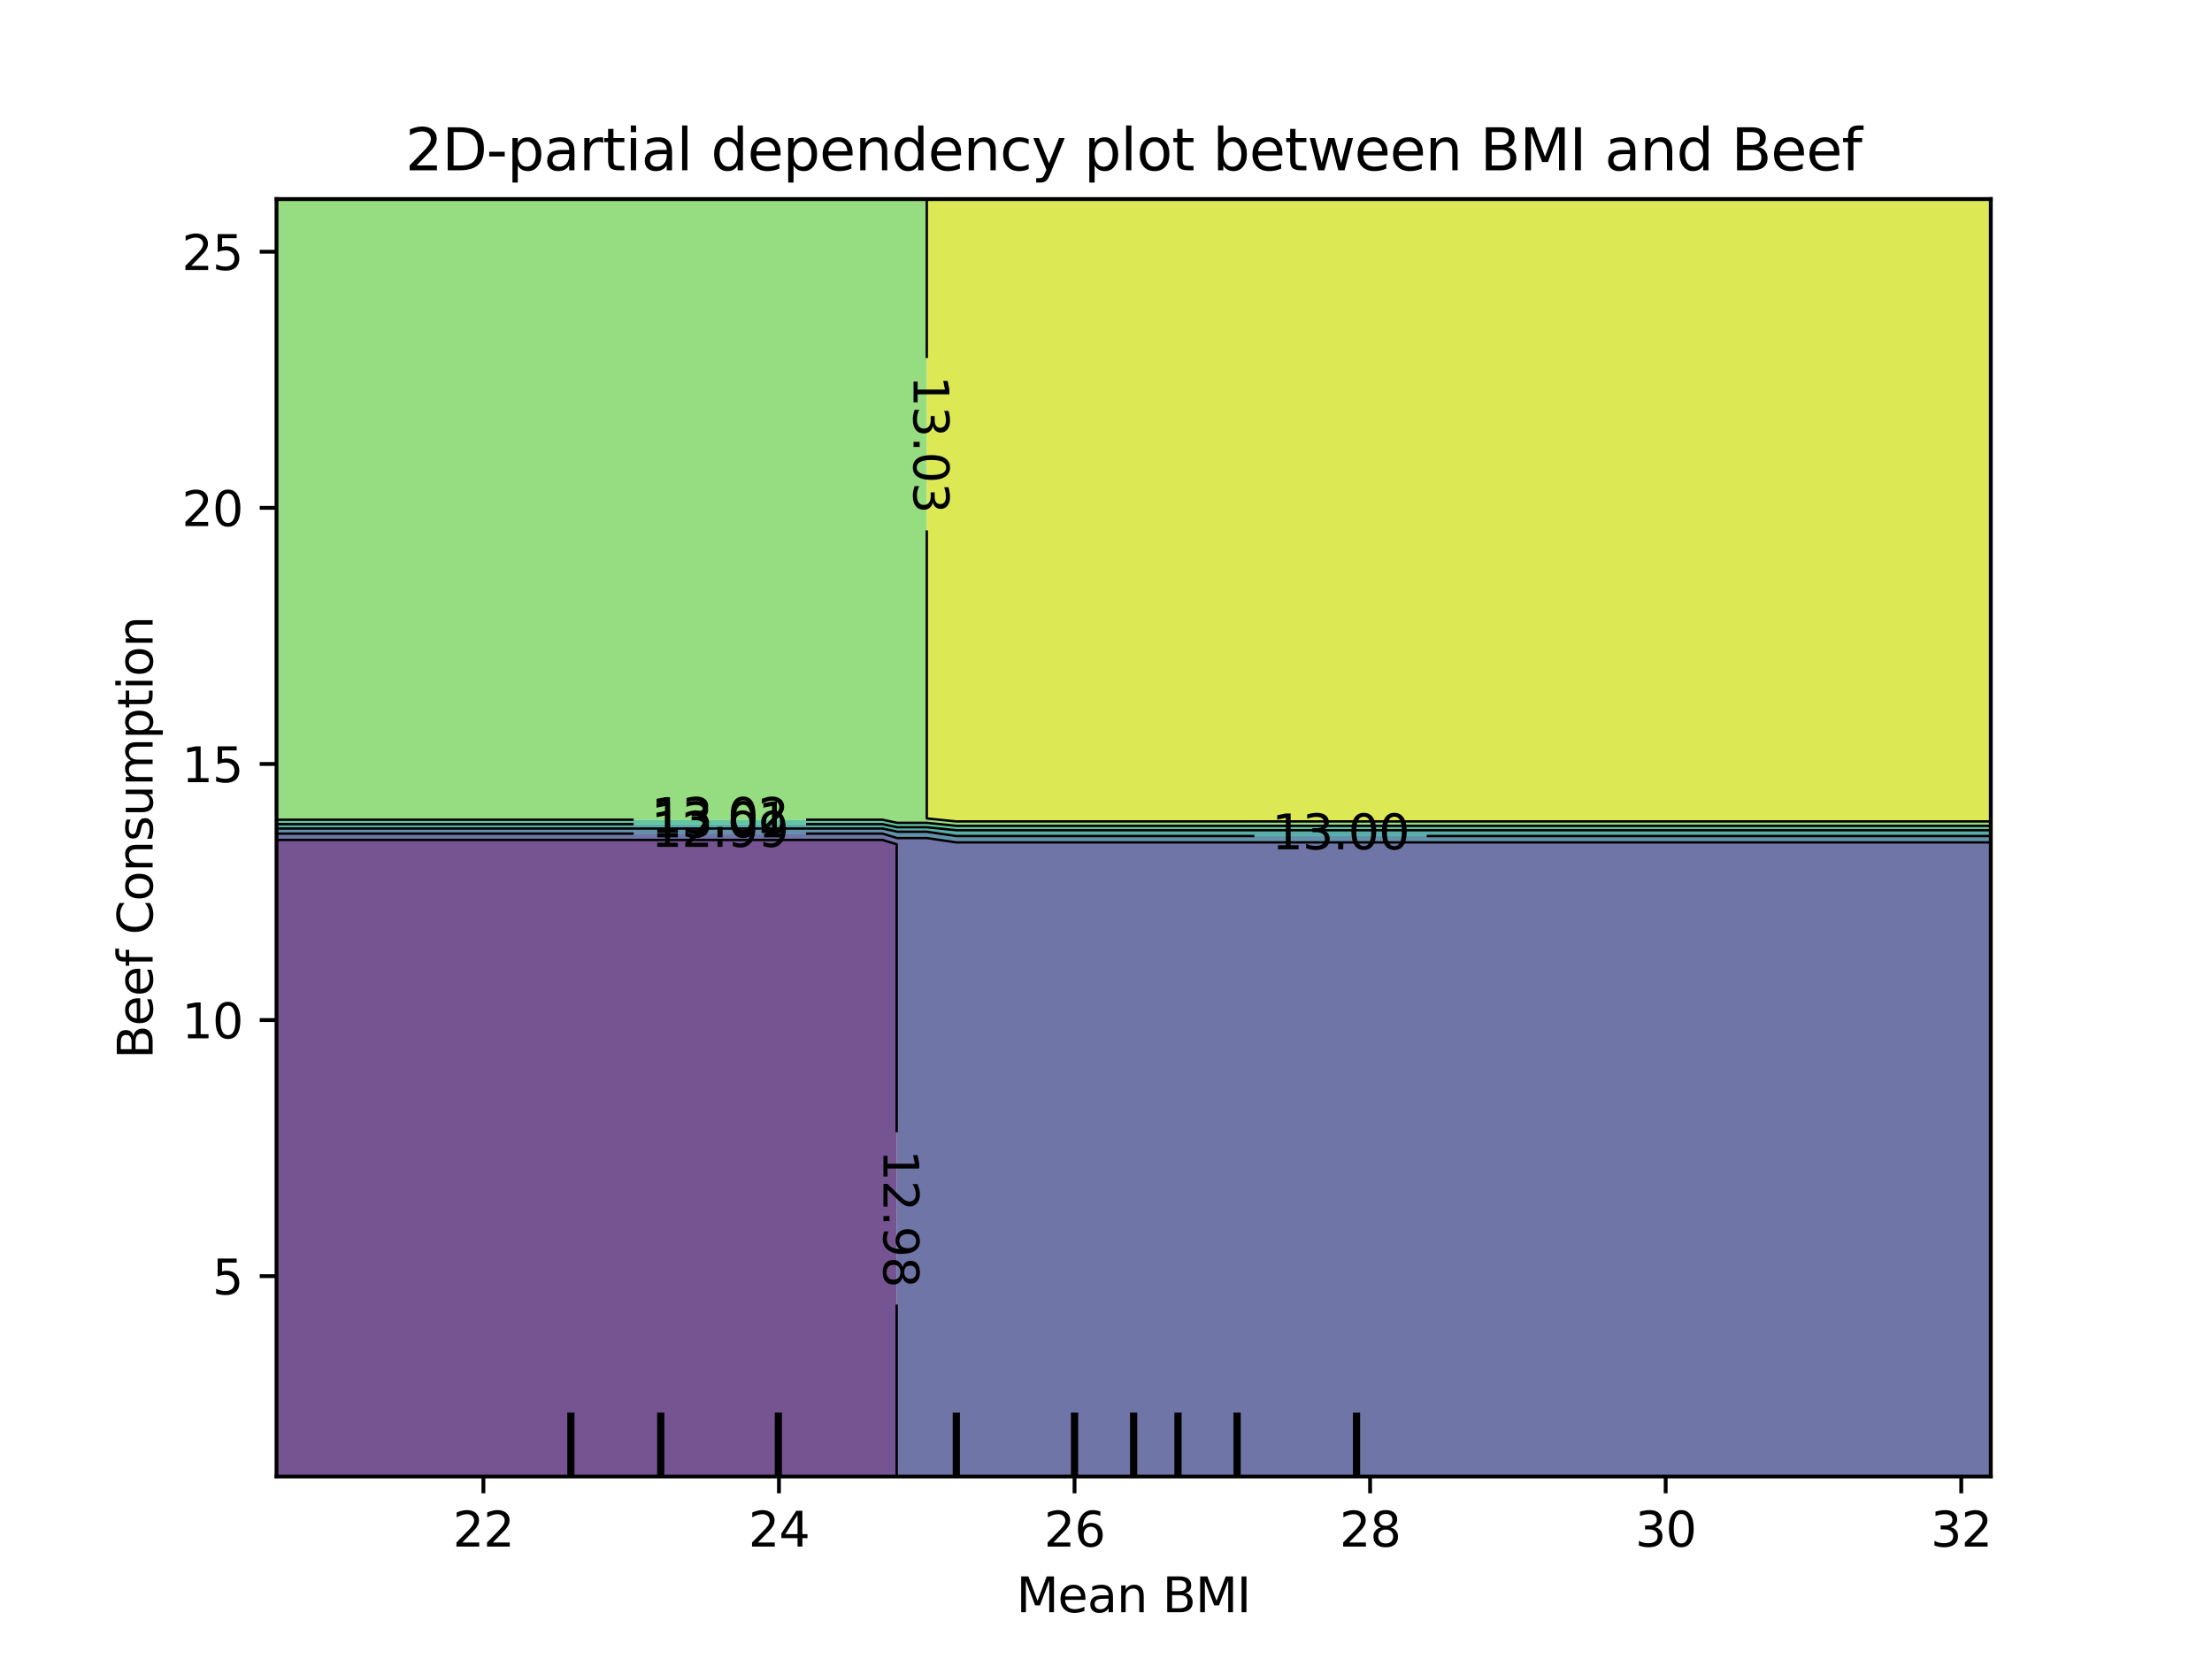 <?xml version="1.0" encoding="utf-8" standalone="no"?>
<!DOCTYPE svg PUBLIC "-//W3C//DTD SVG 1.1//EN"
  "http://www.w3.org/Graphics/SVG/1.1/DTD/svg11.dtd">
<svg xmlns:xlink="http://www.w3.org/1999/xlink" width="460.8pt" height="345.6pt" viewBox="0 0 460.8 345.6" xmlns="http://www.w3.org/2000/svg" version="1.1">
 <defs>
  <style type="text/css">*{stroke-linejoin: round; stroke-linecap: butt}</style>
 </defs>
 <g id="figure_1">
  <g id="patch_1">
   <path d="M 0 345.6 
L 460.8 345.6 
L 460.8 0 
L 0 0 
L 0 345.6 
z
" style="fill: none"/>
  </g>
  <g id="axes_1"/>
  <g id="axes_2">
   <g id="patch_2">
    <path d="M 57.6 307.584 
L 414.72 307.584 
L 414.72 41.472 
L 57.6 41.472 
L 57.6 307.584 
z
" style="fill: none"/>
   </g>
   <g id="PathCollection_1">
    <path d="M 79.15 307.584 
L 91.465 307.584 
L 94.543 307.584 
L 97.622 307.584 
L 100.701 307.584 
L 103.779 307.584 
L 106.858 307.584 
L 116.094 307.584 
L 119.172 307.584 
L 122.251 307.584 
L 125.33 307.584 
L 128.408 307.584 
L 131.487 307.584 
L 134.566 307.584 
L 137.644 307.584 
L 140.723 307.584 
L 143.801 307.584 
L 146.88 307.584 
L 149.959 307.584 
L 156.116 307.584 
L 159.194 307.584 
L 162.273 307.584 
L 165.352 307.584 
L 168.43 307.584 
L 171.509 307.584 
L 174.588 307.584 
L 177.666 307.584 
L 183.823 307.584 
L 186.795 307.584 
L 186.795 304.896 
L 186.795 302.208 
L 186.795 299.52 
L 186.795 296.832 
L 186.795 294.144 
L 186.795 291.456 
L 186.795 288.768 
L 186.795 286.08 
L 186.795 283.392 
L 186.795 280.704 
L 186.795 278.016 
L 186.795 275.328 
L 186.795 272.64 
L 186.795 269.952 
L 186.795 267.264 
L 186.795 264.576 
L 186.795 261.888 
L 186.795 259.2 
L 186.795 256.512 
L 186.795 253.824 
L 186.795 251.136 
L 186.795 248.448 
L 186.795 245.76 
L 186.795 243.072 
L 186.795 240.384 
L 186.795 237.696 
L 186.795 235.008 
L 186.795 232.32 
L 186.795 229.632 
L 186.795 226.944 
L 186.795 224.256 
L 186.795 221.568 
L 186.795 218.88 
L 186.795 216.192 
L 186.795 213.504 
L 186.795 210.816 
L 186.795 208.128 
L 186.795 205.44 
L 186.795 202.752 
L 186.795 200.064 
L 186.795 197.376 
L 186.795 194.688 
L 186.795 192 
L 186.795 189.312 
L 186.795 186.624 
L 186.795 183.936 
L 186.795 181.248 
L 186.795 178.56 
L 186.795 175.872 
L 183.823 174.973 
L 177.666 174.973 
L 174.588 174.973 
L 171.509 174.973 
L 168.43 174.973 
L 165.352 174.973 
L 162.273 174.973 
L 159.194 174.973 
L 156.116 174.973 
L 149.959 174.973 
L 146.88 174.973 
L 143.801 174.973 
L 140.723 174.973 
L 137.644 174.973 
L 134.566 174.973 
L 131.487 174.973 
L 128.408 174.973 
L 125.33 174.973 
L 122.251 174.973 
L 119.172 174.973 
L 116.094 174.973 
L 106.858 174.973 
L 103.779 174.973 
L 100.701 174.973 
L 97.622 174.973 
L 94.543 174.973 
L 91.465 174.973 
L 79.15 174.973 
L 57.6 174.973 
L 57.6 175.872 
L 57.6 178.56 
L 57.6 181.248 
L 57.6 183.936 
L 57.6 186.624 
L 57.6 189.312 
L 57.6 192 
L 57.6 194.688 
L 57.6 197.376 
L 57.6 200.064 
L 57.6 202.752 
L 57.6 205.44 
L 57.6 208.128 
L 57.6 210.816 
L 57.6 213.504 
L 57.6 216.192 
L 57.6 218.88 
L 57.6 221.568 
L 57.6 224.256 
L 57.6 226.944 
L 57.6 229.632 
L 57.6 232.32 
L 57.6 235.008 
L 57.6 237.696 
L 57.6 240.384 
L 57.6 243.072 
L 57.6 245.76 
L 57.6 248.448 
L 57.6 251.136 
L 57.6 253.824 
L 57.6 256.512 
L 57.6 259.2 
L 57.6 261.888 
L 57.6 264.576 
L 57.6 267.264 
L 57.6 269.952 
L 57.6 272.64 
L 57.6 275.328 
L 57.6 278.016 
L 57.6 280.704 
L 57.6 283.392 
L 57.6 286.08 
L 57.6 288.768 
L 57.6 291.456 
L 57.6 294.144 
L 57.6 296.832 
L 57.6 299.52 
L 57.6 302.208 
L 57.6 304.896 
L 57.6 307.584 
z
" clip-path="url(#p86e7e3e862)" style="fill: #481b6d; fill-opacity: 0.75"/>
   </g>
   <g id="PathCollection_2">
    <path d="M 186.902 307.584 
L 189.981 307.584 
L 193.059 307.584 
L 199.217 307.584 
L 202.295 307.584 
L 208.452 307.584 
L 211.531 307.584 
L 214.61 307.584 
L 217.688 307.584 
L 220.767 307.584 
L 223.846 307.584 
L 226.924 307.584 
L 230.003 307.584 
L 233.081 307.584 
L 236.16 307.584 
L 239.239 307.584 
L 242.317 307.584 
L 245.396 307.584 
L 248.474 307.584 
L 251.553 307.584 
L 254.632 307.584 
L 257.71 307.584 
L 260.789 307.584 
L 263.868 307.584 
L 266.946 307.584 
L 270.025 307.584 
L 273.103 307.584 
L 276.182 307.584 
L 279.261 307.584 
L 282.339 307.584 
L 285.418 307.584 
L 288.497 307.584 
L 294.654 307.584 
L 297.732 307.584 
L 310.047 307.584 
L 313.126 307.584 
L 316.204 307.584 
L 319.283 307.584 
L 322.361 307.584 
L 334.676 307.584 
L 346.99 307.584 
L 414.72 307.584 
L 414.72 304.896 
L 414.72 302.208 
L 414.72 299.52 
L 414.72 296.832 
L 414.72 294.144 
L 414.72 291.456 
L 414.72 288.768 
L 414.72 286.08 
L 414.72 283.392 
L 414.72 280.704 
L 414.72 278.016 
L 414.72 275.328 
L 414.72 272.64 
L 414.72 269.952 
L 414.72 267.264 
L 414.72 264.576 
L 414.72 261.888 
L 414.72 259.2 
L 414.72 256.512 
L 414.72 253.824 
L 414.72 251.136 
L 414.72 248.448 
L 414.72 245.76 
L 414.72 243.072 
L 414.72 240.384 
L 414.72 237.696 
L 414.72 235.008 
L 414.72 232.32 
L 414.72 229.632 
L 414.72 226.944 
L 414.72 224.256 
L 414.72 221.568 
L 414.72 218.88 
L 414.72 216.192 
L 414.72 213.504 
L 414.72 210.816 
L 414.72 208.128 
L 414.72 205.44 
L 414.72 202.752 
L 414.72 200.064 
L 414.72 197.376 
L 414.72 194.688 
L 414.72 192 
L 414.72 189.312 
L 414.72 186.624 
L 414.72 183.936 
L 414.72 181.248 
L 414.72 178.56 
L 414.72 175.872 
L 414.72 175.486 
L 346.99 175.486 
L 334.676 175.486 
L 322.361 175.486 
L 319.283 175.486 
L 316.204 175.486 
L 313.126 175.486 
L 310.047 175.486 
L 297.732 175.486 
L 294.654 175.486 
L 288.497 175.486 
L 285.418 175.486 
L 282.339 175.486 
L 279.261 175.486 
L 276.182 175.486 
L 273.103 175.486 
L 270.025 175.486 
L 266.946 175.486 
L 263.868 175.486 
L 260.789 175.486 
L 257.71 175.486 
L 254.632 175.486 
L 251.553 175.486 
L 248.474 175.486 
L 245.396 175.486 
L 242.317 175.486 
L 239.239 175.486 
L 236.16 175.486 
L 233.081 175.486 
L 230.003 175.486 
L 226.924 175.486 
L 223.846 175.486 
L 220.767 175.486 
L 217.688 175.486 
L 214.61 175.486 
L 211.531 175.486 
L 208.452 175.486 
L 202.295 175.486 
L 199.217 175.486 
L 193.059 174.586 
L 189.981 174.586 
L 186.902 174.586 
L 183.823 173.655 
L 177.666 173.655 
L 174.588 173.655 
L 171.509 173.655 
L 168.43 173.655 
L 165.352 173.655 
L 162.273 173.655 
L 159.194 173.655 
L 156.116 173.655 
L 149.959 173.655 
L 146.88 173.655 
L 143.801 173.655 
L 140.723 173.655 
L 137.644 173.655 
L 134.566 173.655 
L 131.487 173.655 
L 128.408 173.655 
L 125.33 173.655 
L 122.251 173.655 
L 119.172 173.655 
L 116.094 173.655 
L 106.858 173.655 
L 103.779 173.655 
L 100.701 173.655 
L 97.622 173.655 
L 94.543 173.655 
L 91.465 173.655 
L 79.15 173.655 
L 57.6 173.655 
L 57.6 174.973 
L 79.15 174.973 
L 91.465 174.973 
L 94.543 174.973 
L 97.622 174.973 
L 100.701 174.973 
L 103.779 174.973 
L 106.858 174.973 
L 116.094 174.973 
L 119.172 174.973 
L 122.251 174.973 
L 125.33 174.973 
L 128.408 174.973 
L 131.487 174.973 
L 134.566 174.973 
L 137.644 174.973 
L 140.723 174.973 
L 143.801 174.973 
L 146.88 174.973 
L 149.959 174.973 
L 156.116 174.973 
L 159.194 174.973 
L 162.273 174.973 
L 165.352 174.973 
L 168.43 174.973 
L 171.509 174.973 
L 174.588 174.973 
L 177.666 174.973 
L 183.823 174.973 
L 186.795 175.872 
L 186.795 178.56 
L 186.795 181.248 
L 186.795 183.936 
L 186.795 186.624 
L 186.795 189.312 
L 186.795 192 
L 186.795 194.688 
L 186.795 197.376 
L 186.795 200.064 
L 186.795 202.752 
L 186.795 205.44 
L 186.795 208.128 
L 186.795 210.816 
L 186.795 213.504 
L 186.795 216.192 
L 186.795 218.88 
L 186.795 221.568 
L 186.795 224.256 
L 186.795 226.944 
L 186.795 229.632 
L 186.795 232.32 
L 186.795 235.008 
L 186.795 237.696 
L 186.795 240.384 
L 186.795 243.072 
L 186.795 245.76 
L 186.795 248.448 
L 186.795 251.136 
L 186.795 253.824 
L 186.795 256.512 
L 186.795 259.2 
L 186.795 261.888 
L 186.795 264.576 
L 186.795 267.264 
L 186.795 269.952 
L 186.795 272.64 
L 186.795 275.328 
L 186.795 278.016 
L 186.795 280.704 
L 186.795 283.392 
L 186.795 286.08 
L 186.795 288.768 
L 186.795 291.456 
L 186.795 294.144 
L 186.795 296.832 
L 186.795 299.52 
L 186.795 302.208 
L 186.795 304.896 
L 186.795 307.584 
z
" clip-path="url(#p86e7e3e862)" style="fill: #3f4788; fill-opacity: 0.75"/>
   </g>
   <g id="PathCollection_3">
    <path d="M 79.15 173.655 
L 91.465 173.655 
L 94.543 173.655 
L 97.622 173.655 
L 100.701 173.655 
L 103.779 173.655 
L 106.858 173.655 
L 116.094 173.655 
L 119.172 173.655 
L 122.251 173.655 
L 125.33 173.655 
L 128.408 173.655 
L 131.487 173.655 
L 134.566 173.655 
L 137.644 173.655 
L 140.723 173.655 
L 143.801 173.655 
L 146.88 173.655 
L 149.959 173.655 
L 156.116 173.655 
L 159.194 173.655 
L 162.273 173.655 
L 165.352 173.655 
L 168.43 173.655 
L 171.509 173.655 
L 174.588 173.655 
L 177.666 173.655 
L 183.823 173.655 
L 186.902 174.586 
L 189.981 174.586 
L 193.059 174.586 
L 199.217 175.486 
L 202.295 175.486 
L 208.452 175.486 
L 211.531 175.486 
L 214.61 175.486 
L 217.688 175.486 
L 220.767 175.486 
L 223.846 175.486 
L 226.924 175.486 
L 230.003 175.486 
L 233.081 175.486 
L 236.16 175.486 
L 239.239 175.486 
L 242.317 175.486 
L 245.396 175.486 
L 248.474 175.486 
L 251.553 175.486 
L 254.632 175.486 
L 257.71 175.486 
L 260.789 175.486 
L 263.868 175.486 
L 266.946 175.486 
L 270.025 175.486 
L 273.103 175.486 
L 276.182 175.486 
L 279.261 175.486 
L 282.339 175.486 
L 285.418 175.486 
L 288.497 175.486 
L 294.654 175.486 
L 297.732 175.486 
L 310.047 175.486 
L 313.126 175.486 
L 316.204 175.486 
L 319.283 175.486 
L 322.361 175.486 
L 334.676 175.486 
L 346.99 175.486 
L 414.72 175.486 
L 414.72 174.168 
L 346.99 174.168 
L 334.676 174.168 
L 322.361 174.168 
L 319.283 174.168 
L 316.204 174.168 
L 313.126 174.168 
L 310.047 174.168 
L 297.732 174.168 
L 294.654 174.168 
L 288.497 174.168 
L 285.418 174.168 
L 282.339 174.168 
L 279.261 174.168 
L 276.182 174.168 
L 273.103 174.168 
L 270.025 174.168 
L 266.946 174.168 
L 263.868 174.168 
L 260.789 174.168 
L 257.71 174.168 
L 254.632 174.168 
L 251.553 174.168 
L 248.474 174.168 
L 245.396 174.168 
L 242.317 174.168 
L 239.239 174.168 
L 236.16 174.168 
L 233.081 174.168 
L 230.003 174.168 
L 226.924 174.168 
L 223.846 174.168 
L 220.767 174.168 
L 217.688 174.168 
L 214.61 174.168 
L 211.531 174.168 
L 208.452 174.168 
L 202.295 174.168 
L 199.217 174.168 
L 193.059 173.268 
L 189.981 173.268 
L 186.902 173.268 
L 186.625 173.184 
L 183.823 172.596 
L 177.666 172.596 
L 174.588 172.596 
L 171.509 172.596 
L 168.43 172.596 
L 165.352 172.596 
L 162.273 172.596 
L 159.194 172.596 
L 156.116 172.596 
L 149.959 172.596 
L 146.88 172.596 
L 143.801 172.596 
L 140.723 172.596 
L 137.644 172.596 
L 134.566 172.596 
L 131.487 172.596 
L 128.408 172.596 
L 125.33 172.596 
L 122.251 172.596 
L 119.172 172.596 
L 116.094 172.596 
L 106.858 172.596 
L 103.779 172.596 
L 100.701 172.596 
L 97.622 172.596 
L 94.543 172.596 
L 91.465 172.596 
L 79.15 172.596 
L 57.6 172.596 
L 57.6 173.184 
L 57.6 173.655 
z
" clip-path="url(#p86e7e3e862)" style="fill: #2e6e8e; fill-opacity: 0.75"/>
   </g>
   <g id="PathCollection_4">
    <path d="M 186.902 173.268 
L 189.981 173.268 
L 193.059 173.268 
L 199.217 174.168 
L 202.295 174.168 
L 208.452 174.168 
L 211.531 174.168 
L 214.61 174.168 
L 217.688 174.168 
L 220.767 174.168 
L 223.846 174.168 
L 226.924 174.168 
L 230.003 174.168 
L 233.081 174.168 
L 236.16 174.168 
L 239.239 174.168 
L 242.317 174.168 
L 245.396 174.168 
L 248.474 174.168 
L 251.553 174.168 
L 254.632 174.168 
L 257.71 174.168 
L 260.789 174.168 
L 263.868 174.168 
L 266.946 174.168 
L 270.025 174.168 
L 273.103 174.168 
L 276.182 174.168 
L 279.261 174.168 
L 282.339 174.168 
L 285.418 174.168 
L 288.497 174.168 
L 294.654 174.168 
L 297.732 174.168 
L 310.047 174.168 
L 313.126 174.168 
L 316.204 174.168 
L 319.283 174.168 
L 322.361 174.168 
L 334.676 174.168 
L 346.99 174.168 
L 414.72 174.168 
L 414.72 173.184 
L 414.72 172.952 
L 346.99 172.952 
L 334.676 172.952 
L 322.361 172.952 
L 319.283 172.952 
L 316.204 172.952 
L 313.126 172.952 
L 310.047 172.952 
L 297.732 172.952 
L 294.654 172.952 
L 288.497 172.952 
L 285.418 172.952 
L 282.339 172.952 
L 279.261 172.952 
L 276.182 172.952 
L 273.103 172.952 
L 270.025 172.952 
L 266.946 172.952 
L 263.868 172.952 
L 260.789 172.952 
L 257.71 172.952 
L 254.632 172.952 
L 251.553 172.952 
L 248.474 172.952 
L 245.396 172.952 
L 242.317 172.952 
L 239.239 172.952 
L 236.16 172.952 
L 233.081 172.952 
L 230.003 172.952 
L 226.924 172.952 
L 223.846 172.952 
L 220.767 172.952 
L 217.688 172.952 
L 214.61 172.952 
L 211.531 172.952 
L 208.452 172.952 
L 202.295 172.952 
L 199.217 172.952 
L 193.059 172.327 
L 189.981 172.327 
L 186.902 172.327 
L 183.823 171.68 
L 177.666 171.68 
L 174.588 171.68 
L 171.509 171.68 
L 168.43 171.68 
L 165.352 171.68 
L 162.273 171.68 
L 159.194 171.68 
L 156.116 171.68 
L 149.959 171.68 
L 146.88 171.68 
L 143.801 171.68 
L 140.723 171.68 
L 137.644 171.68 
L 134.566 171.68 
L 131.487 171.68 
L 128.408 171.68 
L 125.33 171.68 
L 122.251 171.68 
L 119.172 171.68 
L 116.094 171.68 
L 106.858 171.68 
L 103.779 171.68 
L 100.701 171.68 
L 97.622 171.68 
L 94.543 171.68 
L 91.465 171.68 
L 79.15 171.68 
L 57.6 171.68 
L 57.6 172.596 
L 79.15 172.596 
L 91.465 172.596 
L 94.543 172.596 
L 97.622 172.596 
L 100.701 172.596 
L 103.779 172.596 
L 106.858 172.596 
L 116.094 172.596 
L 119.172 172.596 
L 122.251 172.596 
L 125.33 172.596 
L 128.408 172.596 
L 131.487 172.596 
L 134.566 172.596 
L 137.644 172.596 
L 140.723 172.596 
L 143.801 172.596 
L 146.88 172.596 
L 149.959 172.596 
L 156.116 172.596 
L 159.194 172.596 
L 162.273 172.596 
L 165.352 172.596 
L 168.43 172.596 
L 171.509 172.596 
L 174.588 172.596 
L 177.666 172.596 
L 183.823 172.596 
L 186.625 173.184 
z
" clip-path="url(#p86e7e3e862)" style="fill: #21918c; fill-opacity: 0.75"/>
   </g>
   <g id="PathCollection_5">
    <path d="M 79.15 171.68 
L 91.465 171.68 
L 94.543 171.68 
L 97.622 171.68 
L 100.701 171.68 
L 103.779 171.68 
L 106.858 171.68 
L 116.094 171.68 
L 119.172 171.68 
L 122.251 171.68 
L 125.33 171.68 
L 128.408 171.68 
L 131.487 171.68 
L 134.566 171.68 
L 137.644 171.68 
L 140.723 171.68 
L 143.801 171.68 
L 146.88 171.68 
L 149.959 171.68 
L 156.116 171.68 
L 159.194 171.68 
L 162.273 171.68 
L 165.352 171.68 
L 168.43 171.68 
L 171.509 171.68 
L 174.588 171.68 
L 177.666 171.68 
L 183.823 171.68 
L 186.902 172.327 
L 189.981 172.327 
L 193.059 172.327 
L 199.217 172.952 
L 202.295 172.952 
L 208.452 172.952 
L 211.531 172.952 
L 214.61 172.952 
L 217.688 172.952 
L 220.767 172.952 
L 223.846 172.952 
L 226.924 172.952 
L 230.003 172.952 
L 233.081 172.952 
L 236.16 172.952 
L 239.239 172.952 
L 242.317 172.952 
L 245.396 172.952 
L 248.474 172.952 
L 251.553 172.952 
L 254.632 172.952 
L 257.71 172.952 
L 260.789 172.952 
L 263.868 172.952 
L 266.946 172.952 
L 270.025 172.952 
L 273.103 172.952 
L 276.182 172.952 
L 279.261 172.952 
L 282.339 172.952 
L 285.418 172.952 
L 288.497 172.952 
L 294.654 172.952 
L 297.732 172.952 
L 310.047 172.952 
L 313.126 172.952 
L 316.204 172.952 
L 319.283 172.952 
L 322.361 172.952 
L 334.676 172.952 
L 346.99 172.952 
L 414.72 172.952 
L 414.72 172.036 
L 346.99 172.036 
L 334.676 172.036 
L 322.361 172.036 
L 319.283 172.036 
L 316.204 172.036 
L 313.126 172.036 
L 310.047 172.036 
L 297.732 172.036 
L 294.654 172.036 
L 288.497 172.036 
L 285.418 172.036 
L 282.339 172.036 
L 279.261 172.036 
L 276.182 172.036 
L 273.103 172.036 
L 270.025 172.036 
L 266.946 172.036 
L 263.868 172.036 
L 260.789 172.036 
L 257.71 172.036 
L 254.632 172.036 
L 251.553 172.036 
L 248.474 172.036 
L 245.396 172.036 
L 242.317 172.036 
L 239.239 172.036 
L 236.16 172.036 
L 233.081 172.036 
L 230.003 172.036 
L 226.924 172.036 
L 223.846 172.036 
L 220.767 172.036 
L 217.688 172.036 
L 214.61 172.036 
L 211.531 172.036 
L 208.452 172.036 
L 202.295 172.036 
L 199.217 172.036 
L 193.059 171.411 
L 189.981 171.411 
L 186.902 171.411 
L 183.823 170.764 
L 177.666 170.764 
L 174.588 170.764 
L 171.509 170.764 
L 168.43 170.764 
L 165.352 170.764 
L 162.273 170.764 
L 159.194 170.764 
L 156.116 170.764 
L 149.959 170.764 
L 146.88 170.764 
L 143.801 170.764 
L 140.723 170.764 
L 137.644 170.764 
L 134.566 170.764 
L 131.487 170.764 
L 128.408 170.764 
L 125.33 170.764 
L 122.251 170.764 
L 119.172 170.764 
L 116.094 170.764 
L 106.858 170.764 
L 103.779 170.764 
L 100.701 170.764 
L 97.622 170.764 
L 94.543 170.764 
L 91.465 170.764 
L 79.15 170.764 
L 57.6 170.764 
L 57.6 171.68 
z
" clip-path="url(#p86e7e3e862)" style="fill: #2db27d; fill-opacity: 0.75"/>
   </g>
   <g id="PathCollection_6">
    <path d="M 79.15 170.764 
L 91.465 170.764 
L 94.543 170.764 
L 97.622 170.764 
L 100.701 170.764 
L 103.779 170.764 
L 106.858 170.764 
L 116.094 170.764 
L 119.172 170.764 
L 122.251 170.764 
L 125.33 170.764 
L 128.408 170.764 
L 131.487 170.764 
L 134.566 170.764 
L 137.644 170.764 
L 140.723 170.764 
L 143.801 170.764 
L 146.88 170.764 
L 149.959 170.764 
L 156.116 170.764 
L 159.194 170.764 
L 162.273 170.764 
L 165.352 170.764 
L 168.43 170.764 
L 171.509 170.764 
L 174.588 170.764 
L 177.666 170.764 
L 183.823 170.764 
L 186.902 171.411 
L 189.981 171.411 
L 193.059 171.411 
L 199.217 172.036 
L 202.295 172.036 
L 208.452 172.036 
L 211.531 172.036 
L 214.61 172.036 
L 217.688 172.036 
L 220.767 172.036 
L 223.846 172.036 
L 226.924 172.036 
L 230.003 172.036 
L 233.081 172.036 
L 236.16 172.036 
L 239.239 172.036 
L 242.317 172.036 
L 245.396 172.036 
L 248.474 172.036 
L 251.553 172.036 
L 254.632 172.036 
L 257.71 172.036 
L 260.789 172.036 
L 263.868 172.036 
L 266.946 172.036 
L 270.025 172.036 
L 273.103 172.036 
L 276.182 172.036 
L 279.261 172.036 
L 282.339 172.036 
L 285.418 172.036 
L 288.497 172.036 
L 294.654 172.036 
L 297.732 172.036 
L 310.047 172.036 
L 313.126 172.036 
L 316.204 172.036 
L 319.283 172.036 
L 322.361 172.036 
L 334.676 172.036 
L 346.99 172.036 
L 414.72 172.036 
L 414.72 171.12 
L 346.99 171.12 
L 334.676 171.12 
L 322.361 171.12 
L 319.283 171.12 
L 316.204 171.12 
L 313.126 171.12 
L 310.047 171.12 
L 297.732 171.12 
L 294.654 171.12 
L 288.497 171.12 
L 285.418 171.12 
L 282.339 171.12 
L 279.261 171.12 
L 276.182 171.12 
L 273.103 171.12 
L 270.025 171.12 
L 266.946 171.12 
L 263.868 171.12 
L 260.789 171.12 
L 257.71 171.12 
L 254.632 171.12 
L 251.553 171.12 
L 248.474 171.12 
L 245.396 171.12 
L 242.317 171.12 
L 239.239 171.12 
L 236.16 171.12 
L 233.081 171.12 
L 230.003 171.12 
L 226.924 171.12 
L 223.846 171.12 
L 220.767 171.12 
L 217.688 171.12 
L 214.61 171.12 
L 211.531 171.12 
L 208.452 171.12 
L 202.295 171.12 
L 199.217 171.12 
L 193.066 170.496 
L 193.066 167.808 
L 193.066 165.12 
L 193.066 162.432 
L 193.066 159.744 
L 193.066 157.056 
L 193.066 154.368 
L 193.066 151.68 
L 193.066 148.992 
L 193.066 146.304 
L 193.066 143.616 
L 193.066 140.928 
L 193.066 138.24 
L 193.066 135.552 
L 193.066 132.864 
L 193.066 130.176 
L 193.066 127.488 
L 193.066 124.8 
L 193.066 122.112 
L 193.066 119.424 
L 193.066 116.736 
L 193.066 114.048 
L 193.066 111.36 
L 193.066 108.672 
L 193.066 105.984 
L 193.066 103.296 
L 193.066 100.608 
L 193.066 97.92 
L 193.066 95.232 
L 193.066 92.544 
L 193.066 89.856 
L 193.066 87.168 
L 193.066 84.48 
L 193.066 81.792 
L 193.066 79.104 
L 193.066 76.416 
L 193.066 73.728 
L 193.066 71.04 
L 193.066 68.352 
L 193.066 65.664 
L 193.066 62.976 
L 193.066 60.288 
L 193.066 57.6 
L 193.066 54.912 
L 193.066 52.224 
L 193.066 49.536 
L 193.066 46.848 
L 193.066 44.16 
L 193.066 41.472 
L 193.059 41.472 
L 189.981 41.472 
L 186.902 41.472 
L 183.823 41.472 
L 177.666 41.472 
L 174.588 41.472 
L 171.509 41.472 
L 168.43 41.472 
L 165.352 41.472 
L 162.273 41.472 
L 159.194 41.472 
L 156.116 41.472 
L 149.959 41.472 
L 146.88 41.472 
L 143.801 41.472 
L 140.723 41.472 
L 137.644 41.472 
L 134.566 41.472 
L 131.487 41.472 
L 128.408 41.472 
L 125.33 41.472 
L 122.251 41.472 
L 119.172 41.472 
L 116.094 41.472 
L 106.858 41.472 
L 103.779 41.472 
L 100.701 41.472 
L 97.622 41.472 
L 94.543 41.472 
L 91.465 41.472 
L 79.15 41.472 
L 57.6 41.472 
L 57.6 44.16 
L 57.6 46.848 
L 57.6 49.536 
L 57.6 52.224 
L 57.6 54.912 
L 57.6 57.6 
L 57.6 60.288 
L 57.6 62.976 
L 57.6 65.664 
L 57.6 68.352 
L 57.6 71.04 
L 57.6 73.728 
L 57.6 76.416 
L 57.6 79.104 
L 57.6 81.792 
L 57.6 84.48 
L 57.6 87.168 
L 57.6 89.856 
L 57.6 92.544 
L 57.6 95.232 
L 57.6 97.92 
L 57.6 100.608 
L 57.6 103.296 
L 57.6 105.984 
L 57.6 108.672 
L 57.6 111.36 
L 57.6 114.048 
L 57.6 116.736 
L 57.6 119.424 
L 57.6 122.112 
L 57.6 124.8 
L 57.6 127.488 
L 57.6 130.176 
L 57.6 132.864 
L 57.6 135.552 
L 57.6 138.24 
L 57.6 140.928 
L 57.6 143.616 
L 57.6 146.304 
L 57.6 148.992 
L 57.6 151.68 
L 57.6 154.368 
L 57.6 157.056 
L 57.6 159.744 
L 57.6 162.432 
L 57.6 165.12 
L 57.6 167.808 
L 57.6 170.496 
L 57.6 170.764 
z
" clip-path="url(#p86e7e3e862)" style="fill: #73d056; fill-opacity: 0.75"/>
   </g>
   <g id="PathCollection_7">
    <path d="M 199.217 171.12 
L 202.295 171.12 
L 208.452 171.12 
L 211.531 171.12 
L 214.61 171.12 
L 217.688 171.12 
L 220.767 171.12 
L 223.846 171.12 
L 226.924 171.12 
L 230.003 171.12 
L 233.081 171.12 
L 236.16 171.12 
L 239.239 171.12 
L 242.317 171.12 
L 245.396 171.12 
L 248.474 171.12 
L 251.553 171.12 
L 254.632 171.12 
L 257.71 171.12 
L 260.789 171.12 
L 263.868 171.12 
L 266.946 171.12 
L 270.025 171.12 
L 273.103 171.12 
L 276.182 171.12 
L 279.261 171.12 
L 282.339 171.12 
L 285.418 171.12 
L 288.497 171.12 
L 294.654 171.12 
L 297.732 171.12 
L 310.047 171.12 
L 313.126 171.12 
L 316.204 171.12 
L 319.283 171.12 
L 322.361 171.12 
L 334.676 171.12 
L 346.99 171.12 
L 414.72 171.12 
L 414.72 170.496 
L 414.72 167.808 
L 414.72 165.12 
L 414.72 162.432 
L 414.72 159.744 
L 414.72 157.056 
L 414.72 154.368 
L 414.72 151.68 
L 414.72 148.992 
L 414.72 146.304 
L 414.72 143.616 
L 414.72 140.928 
L 414.72 138.24 
L 414.72 135.552 
L 414.72 132.864 
L 414.72 130.176 
L 414.72 127.488 
L 414.72 124.8 
L 414.72 122.112 
L 414.72 119.424 
L 414.72 116.736 
L 414.72 114.048 
L 414.72 111.36 
L 414.72 108.672 
L 414.72 105.984 
L 414.72 103.296 
L 414.72 100.608 
L 414.72 97.92 
L 414.72 95.232 
L 414.72 92.544 
L 414.72 89.856 
L 414.72 87.168 
L 414.72 84.48 
L 414.72 81.792 
L 414.72 79.104 
L 414.72 76.416 
L 414.72 73.728 
L 414.72 71.04 
L 414.72 68.352 
L 414.72 65.664 
L 414.72 62.976 
L 414.72 60.288 
L 414.72 57.6 
L 414.72 54.912 
L 414.72 52.224 
L 414.72 49.536 
L 414.72 46.848 
L 414.72 44.16 
L 414.72 41.472 
L 346.99 41.472 
L 334.676 41.472 
L 322.361 41.472 
L 319.283 41.472 
L 316.204 41.472 
L 313.126 41.472 
L 310.047 41.472 
L 297.732 41.472 
L 294.654 41.472 
L 288.497 41.472 
L 285.418 41.472 
L 282.339 41.472 
L 279.261 41.472 
L 276.182 41.472 
L 273.103 41.472 
L 270.025 41.472 
L 266.946 41.472 
L 263.868 41.472 
L 260.789 41.472 
L 257.71 41.472 
L 254.632 41.472 
L 251.553 41.472 
L 248.474 41.472 
L 245.396 41.472 
L 242.317 41.472 
L 239.239 41.472 
L 236.16 41.472 
L 233.081 41.472 
L 230.003 41.472 
L 226.924 41.472 
L 223.846 41.472 
L 220.767 41.472 
L 217.688 41.472 
L 214.61 41.472 
L 211.531 41.472 
L 208.452 41.472 
L 202.295 41.472 
L 199.217 41.472 
L 193.066 41.472 
L 193.066 44.16 
L 193.066 46.848 
L 193.066 49.536 
L 193.066 52.224 
L 193.066 54.912 
L 193.066 57.6 
L 193.066 60.288 
L 193.066 62.976 
L 193.066 65.664 
L 193.066 68.352 
L 193.066 71.04 
L 193.066 73.728 
L 193.066 76.416 
L 193.066 79.104 
L 193.066 81.792 
L 193.066 84.48 
L 193.066 87.168 
L 193.066 89.856 
L 193.066 92.544 
L 193.066 95.232 
L 193.066 97.92 
L 193.066 100.608 
L 193.066 103.296 
L 193.066 105.984 
L 193.066 108.672 
L 193.066 111.36 
L 193.066 114.048 
L 193.066 116.736 
L 193.066 119.424 
L 193.066 122.112 
L 193.066 124.8 
L 193.066 127.488 
L 193.066 130.176 
L 193.066 132.864 
L 193.066 135.552 
L 193.066 138.24 
L 193.066 140.928 
L 193.066 143.616 
L 193.066 146.304 
L 193.066 148.992 
L 193.066 151.68 
L 193.066 154.368 
L 193.066 157.056 
L 193.066 159.744 
L 193.066 162.432 
L 193.066 165.12 
L 193.066 167.808 
L 193.066 170.496 
z
" clip-path="url(#p86e7e3e862)" style="fill: #d0e11c; fill-opacity: 0.75"/>
   </g>
   <g id="matplotlib.axis_1">
    <g id="xtick_1">
     <g id="line2d_1">
      <defs>
       <path id="md7a87d96bc" d="M 0 0 
L 0 3.5 
" style="stroke: #000000; stroke-width: 0.8"/>
      </defs>
      <g>
       <use xlink:href="#md7a87d96bc" x="100.701" y="307.584" style="stroke: #000000; stroke-width: 0.8"/>
      </g>
     </g>
     <g id="text_1">
      <!-- 22 -->
      <g transform="translate(94.338 322.182) scale(0.1 -0.1)">
       <defs>
        <path id="DejaVuSans-32" d="M 1228 531 
L 3431 531 
L 3431 0 
L 469 0 
L 469 531 
Q 828 903 1448 1529 
Q 2069 2156 2228 2338 
Q 2531 2678 2651 2914 
Q 2772 3150 2772 3378 
Q 2772 3750 2511 3984 
Q 2250 4219 1831 4219 
Q 1534 4219 1204 4116 
Q 875 4013 500 3803 
L 500 4441 
Q 881 4594 1212 4672 
Q 1544 4750 1819 4750 
Q 2544 4750 2975 4387 
Q 3406 4025 3406 3419 
Q 3406 3131 3298 2873 
Q 3191 2616 2906 2266 
Q 2828 2175 2409 1742 
Q 1991 1309 1228 531 
z
" transform="scale(0.016)"/>
       </defs>
       <use xlink:href="#DejaVuSans-32"/>
       <use xlink:href="#DejaVuSans-32" x="63.623"/>
      </g>
     </g>
    </g>
    <g id="xtick_2">
     <g id="line2d_2">
      <g>
       <use xlink:href="#md7a87d96bc" x="162.273" y="307.584" style="stroke: #000000; stroke-width: 0.8"/>
      </g>
     </g>
     <g id="text_2">
      <!-- 24 -->
      <g transform="translate(155.911 322.182) scale(0.1 -0.1)">
       <defs>
        <path id="DejaVuSans-34" d="M 2419 4116 
L 825 1625 
L 2419 1625 
L 2419 4116 
z
M 2253 4666 
L 3047 4666 
L 3047 1625 
L 3713 1625 
L 3713 1100 
L 3047 1100 
L 3047 0 
L 2419 0 
L 2419 1100 
L 313 1100 
L 313 1709 
L 2253 4666 
z
" transform="scale(0.016)"/>
       </defs>
       <use xlink:href="#DejaVuSans-32"/>
       <use xlink:href="#DejaVuSans-34" x="63.623"/>
      </g>
     </g>
    </g>
    <g id="xtick_3">
     <g id="line2d_3">
      <g>
       <use xlink:href="#md7a87d96bc" x="223.846" y="307.584" style="stroke: #000000; stroke-width: 0.8"/>
      </g>
     </g>
     <g id="text_3">
      <!-- 26 -->
      <g transform="translate(217.483 322.182) scale(0.1 -0.1)">
       <defs>
        <path id="DejaVuSans-36" d="M 2113 2584 
Q 1688 2584 1439 2293 
Q 1191 2003 1191 1497 
Q 1191 994 1439 701 
Q 1688 409 2113 409 
Q 2538 409 2786 701 
Q 3034 994 3034 1497 
Q 3034 2003 2786 2293 
Q 2538 2584 2113 2584 
z
M 3366 4563 
L 3366 3988 
Q 3128 4100 2886 4159 
Q 2644 4219 2406 4219 
Q 1781 4219 1451 3797 
Q 1122 3375 1075 2522 
Q 1259 2794 1537 2939 
Q 1816 3084 2150 3084 
Q 2853 3084 3261 2657 
Q 3669 2231 3669 1497 
Q 3669 778 3244 343 
Q 2819 -91 2113 -91 
Q 1303 -91 875 529 
Q 447 1150 447 2328 
Q 447 3434 972 4092 
Q 1497 4750 2381 4750 
Q 2619 4750 2861 4703 
Q 3103 4656 3366 4563 
z
" transform="scale(0.016)"/>
       </defs>
       <use xlink:href="#DejaVuSans-32"/>
       <use xlink:href="#DejaVuSans-36" x="63.623"/>
      </g>
     </g>
    </g>
    <g id="xtick_4">
     <g id="line2d_4">
      <g>
       <use xlink:href="#md7a87d96bc" x="285.418" y="307.584" style="stroke: #000000; stroke-width: 0.8"/>
      </g>
     </g>
     <g id="text_4">
      <!-- 28 -->
      <g transform="translate(279.055 322.182) scale(0.1 -0.1)">
       <defs>
        <path id="DejaVuSans-38" d="M 2034 2216 
Q 1584 2216 1326 1975 
Q 1069 1734 1069 1313 
Q 1069 891 1326 650 
Q 1584 409 2034 409 
Q 2484 409 2743 651 
Q 3003 894 3003 1313 
Q 3003 1734 2745 1975 
Q 2488 2216 2034 2216 
z
M 1403 2484 
Q 997 2584 770 2862 
Q 544 3141 544 3541 
Q 544 4100 942 4425 
Q 1341 4750 2034 4750 
Q 2731 4750 3128 4425 
Q 3525 4100 3525 3541 
Q 3525 3141 3298 2862 
Q 3072 2584 2669 2484 
Q 3125 2378 3379 2068 
Q 3634 1759 3634 1313 
Q 3634 634 3220 271 
Q 2806 -91 2034 -91 
Q 1263 -91 848 271 
Q 434 634 434 1313 
Q 434 1759 690 2068 
Q 947 2378 1403 2484 
z
M 1172 3481 
Q 1172 3119 1398 2916 
Q 1625 2713 2034 2713 
Q 2441 2713 2670 2916 
Q 2900 3119 2900 3481 
Q 2900 3844 2670 4047 
Q 2441 4250 2034 4250 
Q 1625 4250 1398 4047 
Q 1172 3844 1172 3481 
z
" transform="scale(0.016)"/>
       </defs>
       <use xlink:href="#DejaVuSans-32"/>
       <use xlink:href="#DejaVuSans-38" x="63.623"/>
      </g>
     </g>
    </g>
    <g id="xtick_5">
     <g id="line2d_5">
      <g>
       <use xlink:href="#md7a87d96bc" x="346.99" y="307.584" style="stroke: #000000; stroke-width: 0.8"/>
      </g>
     </g>
     <g id="text_5">
      <!-- 30 -->
      <g transform="translate(340.628 322.182) scale(0.1 -0.1)">
       <defs>
        <path id="DejaVuSans-33" d="M 2597 2516 
Q 3050 2419 3304 2112 
Q 3559 1806 3559 1356 
Q 3559 666 3084 287 
Q 2609 -91 1734 -91 
Q 1441 -91 1130 -33 
Q 819 25 488 141 
L 488 750 
Q 750 597 1062 519 
Q 1375 441 1716 441 
Q 2309 441 2620 675 
Q 2931 909 2931 1356 
Q 2931 1769 2642 2001 
Q 2353 2234 1838 2234 
L 1294 2234 
L 1294 2753 
L 1863 2753 
Q 2328 2753 2575 2939 
Q 2822 3125 2822 3475 
Q 2822 3834 2567 4026 
Q 2313 4219 1838 4219 
Q 1578 4219 1281 4162 
Q 984 4106 628 3988 
L 628 4550 
Q 988 4650 1302 4700 
Q 1616 4750 1894 4750 
Q 2613 4750 3031 4423 
Q 3450 4097 3450 3541 
Q 3450 3153 3228 2886 
Q 3006 2619 2597 2516 
z
" transform="scale(0.016)"/>
        <path id="DejaVuSans-30" d="M 2034 4250 
Q 1547 4250 1301 3770 
Q 1056 3291 1056 2328 
Q 1056 1369 1301 889 
Q 1547 409 2034 409 
Q 2525 409 2770 889 
Q 3016 1369 3016 2328 
Q 3016 3291 2770 3770 
Q 2525 4250 2034 4250 
z
M 2034 4750 
Q 2819 4750 3233 4129 
Q 3647 3509 3647 2328 
Q 3647 1150 3233 529 
Q 2819 -91 2034 -91 
Q 1250 -91 836 529 
Q 422 1150 422 2328 
Q 422 3509 836 4129 
Q 1250 4750 2034 4750 
z
" transform="scale(0.016)"/>
       </defs>
       <use xlink:href="#DejaVuSans-33"/>
       <use xlink:href="#DejaVuSans-30" x="63.623"/>
      </g>
     </g>
    </g>
    <g id="xtick_6">
     <g id="line2d_6">
      <g>
       <use xlink:href="#md7a87d96bc" x="408.563" y="307.584" style="stroke: #000000; stroke-width: 0.8"/>
      </g>
     </g>
     <g id="text_6">
      <!-- 32 -->
      <g transform="translate(402.2 322.182) scale(0.1 -0.1)">
       <use xlink:href="#DejaVuSans-33"/>
       <use xlink:href="#DejaVuSans-32" x="63.623"/>
      </g>
     </g>
    </g>
    <g id="text_7">
     <!-- Mean BMI -->
     <g transform="translate(211.728 335.861) scale(0.1 -0.1)">
      <defs>
       <path id="DejaVuSans-4d" d="M 628 4666 
L 1569 4666 
L 2759 1491 
L 3956 4666 
L 4897 4666 
L 4897 0 
L 4281 0 
L 4281 4097 
L 3078 897 
L 2444 897 
L 1241 4097 
L 1241 0 
L 628 0 
L 628 4666 
z
" transform="scale(0.016)"/>
       <path id="DejaVuSans-65" d="M 3597 1894 
L 3597 1613 
L 953 1613 
Q 991 1019 1311 708 
Q 1631 397 2203 397 
Q 2534 397 2845 478 
Q 3156 559 3463 722 
L 3463 178 
Q 3153 47 2828 -22 
Q 2503 -91 2169 -91 
Q 1331 -91 842 396 
Q 353 884 353 1716 
Q 353 2575 817 3079 
Q 1281 3584 2069 3584 
Q 2775 3584 3186 3129 
Q 3597 2675 3597 1894 
z
M 3022 2063 
Q 3016 2534 2758 2815 
Q 2500 3097 2075 3097 
Q 1594 3097 1305 2825 
Q 1016 2553 972 2059 
L 3022 2063 
z
" transform="scale(0.016)"/>
       <path id="DejaVuSans-61" d="M 2194 1759 
Q 1497 1759 1228 1600 
Q 959 1441 959 1056 
Q 959 750 1161 570 
Q 1363 391 1709 391 
Q 2188 391 2477 730 
Q 2766 1069 2766 1631 
L 2766 1759 
L 2194 1759 
z
M 3341 1997 
L 3341 0 
L 2766 0 
L 2766 531 
Q 2569 213 2275 61 
Q 1981 -91 1556 -91 
Q 1019 -91 701 211 
Q 384 513 384 1019 
Q 384 1609 779 1909 
Q 1175 2209 1959 2209 
L 2766 2209 
L 2766 2266 
Q 2766 2663 2505 2880 
Q 2244 3097 1772 3097 
Q 1472 3097 1187 3025 
Q 903 2953 641 2809 
L 641 3341 
Q 956 3463 1253 3523 
Q 1550 3584 1831 3584 
Q 2591 3584 2966 3190 
Q 3341 2797 3341 1997 
z
" transform="scale(0.016)"/>
       <path id="DejaVuSans-6e" d="M 3513 2113 
L 3513 0 
L 2938 0 
L 2938 2094 
Q 2938 2591 2744 2837 
Q 2550 3084 2163 3084 
Q 1697 3084 1428 2787 
Q 1159 2491 1159 1978 
L 1159 0 
L 581 0 
L 581 3500 
L 1159 3500 
L 1159 2956 
Q 1366 3272 1645 3428 
Q 1925 3584 2291 3584 
Q 2894 3584 3203 3211 
Q 3513 2838 3513 2113 
z
" transform="scale(0.016)"/>
       <path id="DejaVuSans-20" transform="scale(0.016)"/>
       <path id="DejaVuSans-42" d="M 1259 2228 
L 1259 519 
L 2272 519 
Q 2781 519 3026 730 
Q 3272 941 3272 1375 
Q 3272 1813 3026 2020 
Q 2781 2228 2272 2228 
L 1259 2228 
z
M 1259 4147 
L 1259 2741 
L 2194 2741 
Q 2656 2741 2882 2914 
Q 3109 3088 3109 3444 
Q 3109 3797 2882 3972 
Q 2656 4147 2194 4147 
L 1259 4147 
z
M 628 4666 
L 2241 4666 
Q 2963 4666 3353 4366 
Q 3744 4066 3744 3513 
Q 3744 3084 3544 2831 
Q 3344 2578 2956 2516 
Q 3422 2416 3680 2098 
Q 3938 1781 3938 1306 
Q 3938 681 3513 340 
Q 3088 0 2303 0 
L 628 0 
L 628 4666 
z
" transform="scale(0.016)"/>
       <path id="DejaVuSans-49" d="M 628 4666 
L 1259 4666 
L 1259 0 
L 628 0 
L 628 4666 
z
" transform="scale(0.016)"/>
      </defs>
      <use xlink:href="#DejaVuSans-4d"/>
      <use xlink:href="#DejaVuSans-65" x="86.279"/>
      <use xlink:href="#DejaVuSans-61" x="147.803"/>
      <use xlink:href="#DejaVuSans-6e" x="209.082"/>
      <use xlink:href="#DejaVuSans-20" x="272.461"/>
      <use xlink:href="#DejaVuSans-42" x="304.248"/>
      <use xlink:href="#DejaVuSans-4d" x="372.852"/>
      <use xlink:href="#DejaVuSans-49" x="459.131"/>
     </g>
    </g>
   </g>
   <g id="matplotlib.axis_2">
    <g id="ytick_1">
     <g id="line2d_7">
      <defs>
       <path id="mc924032aca" d="M 0 0 
L -3.5 0 
" style="stroke: #000000; stroke-width: 0.8"/>
      </defs>
      <g>
       <use xlink:href="#mc924032aca" x="57.6" y="265.848" style="stroke: #000000; stroke-width: 0.8"/>
      </g>
     </g>
     <g id="text_8">
      <!-- 5 -->
      <g transform="translate(44.237 269.648) scale(0.1 -0.1)">
       <defs>
        <path id="DejaVuSans-35" d="M 691 4666 
L 3169 4666 
L 3169 4134 
L 1269 4134 
L 1269 2991 
Q 1406 3038 1543 3061 
Q 1681 3084 1819 3084 
Q 2600 3084 3056 2656 
Q 3513 2228 3513 1497 
Q 3513 744 3044 326 
Q 2575 -91 1722 -91 
Q 1428 -91 1123 -41 
Q 819 9 494 109 
L 494 744 
Q 775 591 1075 516 
Q 1375 441 1709 441 
Q 2250 441 2565 725 
Q 2881 1009 2881 1497 
Q 2881 1984 2565 2268 
Q 2250 2553 1709 2553 
Q 1456 2553 1204 2497 
Q 953 2441 691 2322 
L 691 4666 
z
" transform="scale(0.016)"/>
       </defs>
       <use xlink:href="#DejaVuSans-35"/>
      </g>
     </g>
    </g>
    <g id="ytick_2">
     <g id="line2d_8">
      <g>
       <use xlink:href="#mc924032aca" x="57.6" y="212.496" style="stroke: #000000; stroke-width: 0.8"/>
      </g>
     </g>
     <g id="text_9">
      <!-- 10 -->
      <g transform="translate(37.875 216.295) scale(0.1 -0.1)">
       <defs>
        <path id="DejaVuSans-31" d="M 794 531 
L 1825 531 
L 1825 4091 
L 703 3866 
L 703 4441 
L 1819 4666 
L 2450 4666 
L 2450 531 
L 3481 531 
L 3481 0 
L 794 0 
L 794 531 
z
" transform="scale(0.016)"/>
       </defs>
       <use xlink:href="#DejaVuSans-31"/>
       <use xlink:href="#DejaVuSans-30" x="63.623"/>
      </g>
     </g>
    </g>
    <g id="ytick_3">
     <g id="line2d_9">
      <g>
       <use xlink:href="#mc924032aca" x="57.6" y="159.143" style="stroke: #000000; stroke-width: 0.8"/>
      </g>
     </g>
     <g id="text_10">
      <!-- 15 -->
      <g transform="translate(37.875 162.942) scale(0.1 -0.1)">
       <use xlink:href="#DejaVuSans-31"/>
       <use xlink:href="#DejaVuSans-35" x="63.623"/>
      </g>
     </g>
    </g>
    <g id="ytick_4">
     <g id="line2d_10">
      <g>
       <use xlink:href="#mc924032aca" x="57.6" y="105.79" style="stroke: #000000; stroke-width: 0.8"/>
      </g>
     </g>
     <g id="text_11">
      <!-- 20 -->
      <g transform="translate(37.875 109.589) scale(0.1 -0.1)">
       <use xlink:href="#DejaVuSans-32"/>
       <use xlink:href="#DejaVuSans-30" x="63.623"/>
      </g>
     </g>
    </g>
    <g id="ytick_5">
     <g id="line2d_11">
      <g>
       <use xlink:href="#mc924032aca" x="57.6" y="52.437" style="stroke: #000000; stroke-width: 0.8"/>
      </g>
     </g>
     <g id="text_12">
      <!-- 25 -->
      <g transform="translate(37.875 56.236) scale(0.1 -0.1)">
       <use xlink:href="#DejaVuSans-32"/>
       <use xlink:href="#DejaVuSans-35" x="63.623"/>
      </g>
     </g>
    </g>
    <g id="text_13">
     <!-- Beef Consumption -->
     <g transform="translate(31.795 220.576) rotate(-90) scale(0.1 -0.1)">
      <defs>
       <path id="DejaVuSans-66" d="M 2375 4863 
L 2375 4384 
L 1825 4384 
Q 1516 4384 1395 4259 
Q 1275 4134 1275 3809 
L 1275 3500 
L 2222 3500 
L 2222 3053 
L 1275 3053 
L 1275 0 
L 697 0 
L 697 3053 
L 147 3053 
L 147 3500 
L 697 3500 
L 697 3744 
Q 697 4328 969 4595 
Q 1241 4863 1831 4863 
L 2375 4863 
z
" transform="scale(0.016)"/>
       <path id="DejaVuSans-43" d="M 4122 4306 
L 4122 3641 
Q 3803 3938 3442 4084 
Q 3081 4231 2675 4231 
Q 1875 4231 1450 3742 
Q 1025 3253 1025 2328 
Q 1025 1406 1450 917 
Q 1875 428 2675 428 
Q 3081 428 3442 575 
Q 3803 722 4122 1019 
L 4122 359 
Q 3791 134 3420 21 
Q 3050 -91 2638 -91 
Q 1578 -91 968 557 
Q 359 1206 359 2328 
Q 359 3453 968 4101 
Q 1578 4750 2638 4750 
Q 3056 4750 3426 4639 
Q 3797 4528 4122 4306 
z
" transform="scale(0.016)"/>
       <path id="DejaVuSans-6f" d="M 1959 3097 
Q 1497 3097 1228 2736 
Q 959 2375 959 1747 
Q 959 1119 1226 758 
Q 1494 397 1959 397 
Q 2419 397 2687 759 
Q 2956 1122 2956 1747 
Q 2956 2369 2687 2733 
Q 2419 3097 1959 3097 
z
M 1959 3584 
Q 2709 3584 3137 3096 
Q 3566 2609 3566 1747 
Q 3566 888 3137 398 
Q 2709 -91 1959 -91 
Q 1206 -91 779 398 
Q 353 888 353 1747 
Q 353 2609 779 3096 
Q 1206 3584 1959 3584 
z
" transform="scale(0.016)"/>
       <path id="DejaVuSans-73" d="M 2834 3397 
L 2834 2853 
Q 2591 2978 2328 3040 
Q 2066 3103 1784 3103 
Q 1356 3103 1142 2972 
Q 928 2841 928 2578 
Q 928 2378 1081 2264 
Q 1234 2150 1697 2047 
L 1894 2003 
Q 2506 1872 2764 1633 
Q 3022 1394 3022 966 
Q 3022 478 2636 193 
Q 2250 -91 1575 -91 
Q 1294 -91 989 -36 
Q 684 19 347 128 
L 347 722 
Q 666 556 975 473 
Q 1284 391 1588 391 
Q 1994 391 2212 530 
Q 2431 669 2431 922 
Q 2431 1156 2273 1281 
Q 2116 1406 1581 1522 
L 1381 1569 
Q 847 1681 609 1914 
Q 372 2147 372 2553 
Q 372 3047 722 3315 
Q 1072 3584 1716 3584 
Q 2034 3584 2315 3537 
Q 2597 3491 2834 3397 
z
" transform="scale(0.016)"/>
       <path id="DejaVuSans-75" d="M 544 1381 
L 544 3500 
L 1119 3500 
L 1119 1403 
Q 1119 906 1312 657 
Q 1506 409 1894 409 
Q 2359 409 2629 706 
Q 2900 1003 2900 1516 
L 2900 3500 
L 3475 3500 
L 3475 0 
L 2900 0 
L 2900 538 
Q 2691 219 2414 64 
Q 2138 -91 1772 -91 
Q 1169 -91 856 284 
Q 544 659 544 1381 
z
M 1991 3584 
L 1991 3584 
z
" transform="scale(0.016)"/>
       <path id="DejaVuSans-6d" d="M 3328 2828 
Q 3544 3216 3844 3400 
Q 4144 3584 4550 3584 
Q 5097 3584 5394 3201 
Q 5691 2819 5691 2113 
L 5691 0 
L 5113 0 
L 5113 2094 
Q 5113 2597 4934 2840 
Q 4756 3084 4391 3084 
Q 3944 3084 3684 2787 
Q 3425 2491 3425 1978 
L 3425 0 
L 2847 0 
L 2847 2094 
Q 2847 2600 2669 2842 
Q 2491 3084 2119 3084 
Q 1678 3084 1418 2786 
Q 1159 2488 1159 1978 
L 1159 0 
L 581 0 
L 581 3500 
L 1159 3500 
L 1159 2956 
Q 1356 3278 1631 3431 
Q 1906 3584 2284 3584 
Q 2666 3584 2933 3390 
Q 3200 3197 3328 2828 
z
" transform="scale(0.016)"/>
       <path id="DejaVuSans-70" d="M 1159 525 
L 1159 -1331 
L 581 -1331 
L 581 3500 
L 1159 3500 
L 1159 2969 
Q 1341 3281 1617 3432 
Q 1894 3584 2278 3584 
Q 2916 3584 3314 3078 
Q 3713 2572 3713 1747 
Q 3713 922 3314 415 
Q 2916 -91 2278 -91 
Q 1894 -91 1617 61 
Q 1341 213 1159 525 
z
M 3116 1747 
Q 3116 2381 2855 2742 
Q 2594 3103 2138 3103 
Q 1681 3103 1420 2742 
Q 1159 2381 1159 1747 
Q 1159 1113 1420 752 
Q 1681 391 2138 391 
Q 2594 391 2855 752 
Q 3116 1113 3116 1747 
z
" transform="scale(0.016)"/>
       <path id="DejaVuSans-74" d="M 1172 4494 
L 1172 3500 
L 2356 3500 
L 2356 3053 
L 1172 3053 
L 1172 1153 
Q 1172 725 1289 603 
Q 1406 481 1766 481 
L 2356 481 
L 2356 0 
L 1766 0 
Q 1100 0 847 248 
Q 594 497 594 1153 
L 594 3053 
L 172 3053 
L 172 3500 
L 594 3500 
L 594 4494 
L 1172 4494 
z
" transform="scale(0.016)"/>
       <path id="DejaVuSans-69" d="M 603 3500 
L 1178 3500 
L 1178 0 
L 603 0 
L 603 3500 
z
M 603 4863 
L 1178 4863 
L 1178 4134 
L 603 4134 
L 603 4863 
z
" transform="scale(0.016)"/>
      </defs>
      <use xlink:href="#DejaVuSans-42"/>
      <use xlink:href="#DejaVuSans-65" x="68.604"/>
      <use xlink:href="#DejaVuSans-65" x="130.127"/>
      <use xlink:href="#DejaVuSans-66" x="191.65"/>
      <use xlink:href="#DejaVuSans-20" x="226.855"/>
      <use xlink:href="#DejaVuSans-43" x="258.643"/>
      <use xlink:href="#DejaVuSans-6f" x="328.467"/>
      <use xlink:href="#DejaVuSans-6e" x="389.648"/>
      <use xlink:href="#DejaVuSans-73" x="453.027"/>
      <use xlink:href="#DejaVuSans-75" x="505.127"/>
      <use xlink:href="#DejaVuSans-6d" x="568.506"/>
      <use xlink:href="#DejaVuSans-70" x="665.918"/>
      <use xlink:href="#DejaVuSans-74" x="729.395"/>
      <use xlink:href="#DejaVuSans-69" x="768.604"/>
      <use xlink:href="#DejaVuSans-6f" x="796.387"/>
      <use xlink:href="#DejaVuSans-6e" x="857.568"/>
     </g>
    </g>
   </g>
   <g id="PathCollection_8"/>
   <g id="PathCollection_9">
    <path d="M 57.6 174.973 
L 79.15 174.973 
L 91.465 174.973 
L 94.543 174.973 
L 97.622 174.973 
L 100.701 174.973 
L 103.779 174.973 
L 106.858 174.973 
L 116.094 174.973 
L 119.172 174.973 
L 122.251 174.973 
L 125.33 174.973 
L 128.408 174.973 
L 131.487 174.973 
L 134.566 174.973 
L 137.644 174.973 
L 140.723 174.973 
L 143.801 174.973 
L 146.88 174.973 
L 149.959 174.973 
L 156.116 174.973 
L 159.194 174.973 
L 162.273 174.973 
L 165.352 174.973 
L 168.43 174.973 
L 171.509 174.973 
L 174.588 174.973 
L 177.666 174.973 
L 183.823 174.973 
L 186.795 175.872 
L 186.795 178.56 
L 186.795 181.248 
L 186.795 183.936 
L 186.795 186.624 
L 186.795 189.312 
L 186.795 192 
L 186.795 194.688 
L 186.795 197.376 
L 186.795 200.064 
L 186.795 202.752 
L 186.795 205.44 
L 186.795 208.128 
L 186.795 210.816 
L 186.795 213.504 
L 186.795 216.192 
L 186.795 218.88 
L 186.795 221.568 
L 186.795 224.256 
L 186.795 226.944 
L 186.795 229.632 
L 186.795 232.32 
L 186.795 235.008 
L 186.795 235.869 
" clip-path="url(#p86e7e3e862)" style="fill: none; stroke: #000000; stroke-width: 0.5"/>
    <path d="M 186.795 271.779 
L 186.795 272.64 
L 186.795 275.328 
L 186.795 278.016 
L 186.795 280.704 
L 186.795 283.392 
L 186.795 286.08 
L 186.795 288.768 
L 186.795 291.456 
L 186.795 294.144 
L 186.795 296.832 
L 186.795 299.52 
L 186.795 302.208 
L 186.795 304.896 
L 186.795 307.584 
" clip-path="url(#p86e7e3e862)" style="fill: none; stroke: #000000; stroke-width: 0.5"/>
   </g>
   <g id="PathCollection_10">
    <path d="M 57.6 173.655 
L 79.15 173.655 
L 91.465 173.655 
L 94.543 173.655 
L 97.622 173.655 
L 100.701 173.655 
L 103.779 173.655 
L 106.858 173.655 
L 116.094 173.655 
L 119.172 173.655 
L 122.251 173.655 
L 125.33 173.655 
L 128.408 173.655 
L 131.487 173.655 
L 132.004 173.655 
" clip-path="url(#p86e7e3e862)" style="fill: none; stroke: #000000; stroke-width: 0.5"/>
    <path d="M 167.914 173.655 
L 168.43 173.655 
L 171.509 173.655 
L 174.588 173.655 
L 177.666 173.655 
L 183.823 173.655 
L 186.902 174.586 
L 189.981 174.586 
L 193.059 174.586 
L 199.217 175.486 
L 202.295 175.486 
L 208.452 175.486 
L 211.531 175.486 
L 214.61 175.486 
L 217.688 175.486 
L 220.767 175.486 
L 223.846 175.486 
L 226.924 175.486 
L 230.003 175.486 
L 233.081 175.486 
L 236.16 175.486 
L 239.239 175.486 
L 242.317 175.486 
L 245.396 175.486 
L 248.474 175.486 
L 251.553 175.486 
L 254.632 175.486 
L 257.71 175.486 
L 260.789 175.486 
L 263.868 175.486 
L 266.946 175.486 
L 270.025 175.486 
L 273.103 175.486 
L 276.182 175.486 
L 279.261 175.486 
L 282.339 175.486 
L 285.418 175.486 
L 288.497 175.486 
L 294.654 175.486 
L 297.732 175.486 
L 310.047 175.486 
L 313.126 175.486 
L 316.204 175.486 
L 319.283 175.486 
L 322.361 175.486 
L 334.676 175.486 
L 346.99 175.486 
L 414.72 175.486 
" clip-path="url(#p86e7e3e862)" style="fill: none; stroke: #000000; stroke-width: 0.5"/>
   </g>
   <g id="PathCollection_11">
    <path d="M 57.6 172.596 
L 79.15 172.596 
L 91.465 172.596 
L 94.543 172.596 
L 97.622 172.596 
L 100.701 172.596 
L 103.779 172.596 
L 106.858 172.596 
L 116.094 172.596 
L 119.172 172.596 
L 122.251 172.596 
L 125.33 172.596 
L 128.408 172.596 
L 131.487 172.596 
L 134.566 172.596 
L 137.644 172.596 
L 140.723 172.596 
L 143.801 172.596 
L 146.88 172.596 
L 149.959 172.596 
L 156.116 172.596 
L 159.194 172.596 
L 162.273 172.596 
L 165.352 172.596 
L 168.43 172.596 
L 171.509 172.596 
L 174.588 172.596 
L 177.666 172.596 
L 183.823 172.596 
L 186.625 173.184 
L 186.902 173.268 
L 189.981 173.268 
L 193.059 173.268 
L 199.217 174.168 
L 202.295 174.168 
L 208.452 174.168 
L 211.531 174.168 
L 214.61 174.168 
L 217.688 174.168 
L 220.767 174.168 
L 223.846 174.168 
L 226.924 174.168 
L 230.003 174.168 
L 233.081 174.168 
L 236.16 174.168 
L 239.239 174.168 
L 242.317 174.168 
L 245.396 174.168 
L 248.474 174.168 
L 251.553 174.168 
L 254.632 174.168 
L 257.71 174.168 
L 260.789 174.168 
L 261.306 174.168 
" clip-path="url(#p86e7e3e862)" style="fill: none; stroke: #000000; stroke-width: 0.5"/>
    <path d="M 297.216 174.168 
L 297.732 174.168 
L 310.047 174.168 
L 313.126 174.168 
L 316.204 174.168 
L 319.283 174.168 
L 322.361 174.168 
L 334.676 174.168 
L 346.99 174.168 
L 414.72 174.168 
" clip-path="url(#p86e7e3e862)" style="fill: none; stroke: #000000; stroke-width: 0.5"/>
   </g>
   <g id="PathCollection_12">
    <path d="M 57.6 171.68 
L 79.15 171.68 
L 91.465 171.68 
L 94.543 171.68 
L 97.622 171.68 
L 100.701 171.68 
L 103.779 171.68 
L 106.858 171.68 
L 116.094 171.68 
L 119.172 171.68 
L 122.251 171.68 
L 125.33 171.68 
L 128.408 171.68 
L 131.487 171.68 
L 132.004 171.68 
" clip-path="url(#p86e7e3e862)" style="fill: none; stroke: #000000; stroke-width: 0.5"/>
    <path d="M 167.914 171.68 
L 168.43 171.68 
L 171.509 171.68 
L 174.588 171.68 
L 177.666 171.68 
L 183.823 171.68 
L 186.902 172.327 
L 189.981 172.327 
L 193.059 172.327 
L 199.217 172.952 
L 202.295 172.952 
L 208.452 172.952 
L 211.531 172.952 
L 214.61 172.952 
L 217.688 172.952 
L 220.767 172.952 
L 223.846 172.952 
L 226.924 172.952 
L 230.003 172.952 
L 233.081 172.952 
L 236.16 172.952 
L 239.239 172.952 
L 242.317 172.952 
L 245.396 172.952 
L 248.474 172.952 
L 251.553 172.952 
L 254.632 172.952 
L 257.71 172.952 
L 260.789 172.952 
L 263.868 172.952 
L 266.946 172.952 
L 270.025 172.952 
L 273.103 172.952 
L 276.182 172.952 
L 279.261 172.952 
L 282.339 172.952 
L 285.418 172.952 
L 288.497 172.952 
L 294.654 172.952 
L 297.732 172.952 
L 310.047 172.952 
L 313.126 172.952 
L 316.204 172.952 
L 319.283 172.952 
L 322.361 172.952 
L 334.676 172.952 
L 346.99 172.952 
L 414.72 172.952 
" clip-path="url(#p86e7e3e862)" style="fill: none; stroke: #000000; stroke-width: 0.5"/>
   </g>
   <g id="PathCollection_13">
    <path d="M 57.6 170.764 
L 79.15 170.764 
L 91.465 170.764 
L 94.543 170.764 
L 97.622 170.764 
L 100.701 170.764 
L 103.779 170.764 
L 106.858 170.764 
L 116.094 170.764 
L 119.172 170.764 
L 122.251 170.764 
L 125.33 170.764 
L 128.408 170.764 
L 131.487 170.764 
L 132.004 170.764 
" clip-path="url(#p86e7e3e862)" style="fill: none; stroke: #000000; stroke-width: 0.5"/>
    <path d="M 167.914 170.764 
L 168.43 170.764 
L 171.509 170.764 
L 174.588 170.764 
L 177.666 170.764 
L 183.823 170.764 
L 186.902 171.411 
L 189.981 171.411 
L 193.059 171.411 
L 199.217 172.036 
L 202.295 172.036 
L 208.452 172.036 
L 211.531 172.036 
L 214.61 172.036 
L 217.688 172.036 
L 220.767 172.036 
L 223.846 172.036 
L 226.924 172.036 
L 230.003 172.036 
L 233.081 172.036 
L 236.16 172.036 
L 239.239 172.036 
L 242.317 172.036 
L 245.396 172.036 
L 248.474 172.036 
L 251.553 172.036 
L 254.632 172.036 
L 257.71 172.036 
L 260.789 172.036 
L 263.868 172.036 
L 266.946 172.036 
L 270.025 172.036 
L 273.103 172.036 
L 276.182 172.036 
L 279.261 172.036 
L 282.339 172.036 
L 285.418 172.036 
L 288.497 172.036 
L 294.654 172.036 
L 297.732 172.036 
L 310.047 172.036 
L 313.126 172.036 
L 316.204 172.036 
L 319.283 172.036 
L 322.361 172.036 
L 334.676 172.036 
L 346.99 172.036 
L 414.72 172.036 
" clip-path="url(#p86e7e3e862)" style="fill: none; stroke: #000000; stroke-width: 0.5"/>
   </g>
   <g id="PathCollection_14">
    <path d="M 193.066 41.472 
L 193.066 44.16 
L 193.066 46.848 
L 193.066 49.536 
L 193.066 52.224 
L 193.066 54.912 
L 193.066 57.6 
L 193.066 60.288 
L 193.066 62.976 
L 193.066 65.664 
L 193.066 68.352 
L 193.066 71.04 
L 193.066 73.728 
L 193.066 74.589 
" clip-path="url(#p86e7e3e862)" style="fill: none; stroke: #000000; stroke-width: 0.5"/>
    <path d="M 193.066 110.499 
L 193.066 111.36 
L 193.066 114.048 
L 193.066 116.736 
L 193.066 119.424 
L 193.066 122.112 
L 193.066 124.8 
L 193.066 127.488 
L 193.066 130.176 
L 193.066 132.864 
L 193.066 135.552 
L 193.066 138.24 
L 193.066 140.928 
L 193.066 143.616 
L 193.066 146.304 
L 193.066 148.992 
L 193.066 151.68 
L 193.066 154.368 
L 193.066 157.056 
L 193.066 159.744 
L 193.066 162.432 
L 193.066 165.12 
L 193.066 167.808 
L 193.066 170.496 
L 199.217 171.12 
L 202.295 171.12 
L 208.452 171.12 
L 211.531 171.12 
L 214.61 171.12 
L 217.688 171.12 
L 220.767 171.12 
L 223.846 171.12 
L 226.924 171.12 
L 230.003 171.12 
L 233.081 171.12 
L 236.16 171.12 
L 239.239 171.12 
L 242.317 171.12 
L 245.396 171.12 
L 248.474 171.12 
L 251.553 171.12 
L 254.632 171.12 
L 257.71 171.12 
L 260.789 171.12 
L 263.868 171.12 
L 266.946 171.12 
L 270.025 171.12 
L 273.103 171.12 
L 276.182 171.12 
L 279.261 171.12 
L 282.339 171.12 
L 285.418 171.12 
L 288.497 171.12 
L 294.654 171.12 
L 297.732 171.12 
L 310.047 171.12 
L 313.126 171.12 
L 316.204 171.12 
L 319.283 171.12 
L 322.361 171.12 
L 334.676 171.12 
L 346.99 171.12 
L 414.72 171.12 
" clip-path="url(#p86e7e3e862)" style="fill: none; stroke: #000000; stroke-width: 0.5"/>
   </g>
   <g id="PathCollection_15"/>
   <g id="LineCollection_1">
    <path d="M 118.926 307.584 
L 118.926 294.278 
" clip-path="url(#p86e7e3e862)" style="fill: none; stroke: #000000; stroke-width: 1.5"/>
    <path d="M 137.644 307.584 
L 137.644 294.278 
" clip-path="url(#p86e7e3e862)" style="fill: none; stroke: #000000; stroke-width: 1.5"/>
    <path d="M 162.15 307.584 
L 162.15 294.278 
" clip-path="url(#p86e7e3e862)" style="fill: none; stroke: #000000; stroke-width: 1.5"/>
    <path d="M 199.217 307.584 
L 199.217 294.278 
" clip-path="url(#p86e7e3e862)" style="fill: none; stroke: #000000; stroke-width: 1.5"/>
    <path d="M 223.846 307.584 
L 223.846 294.278 
" clip-path="url(#p86e7e3e862)" style="fill: none; stroke: #000000; stroke-width: 1.5"/>
    <path d="M 236.16 307.584 
L 236.16 294.278 
" clip-path="url(#p86e7e3e862)" style="fill: none; stroke: #000000; stroke-width: 1.5"/>
    <path d="M 245.396 307.584 
L 245.396 294.278 
" clip-path="url(#p86e7e3e862)" style="fill: none; stroke: #000000; stroke-width: 1.5"/>
    <path d="M 257.71 307.584 
L 257.71 294.278 
" clip-path="url(#p86e7e3e862)" style="fill: none; stroke: #000000; stroke-width: 1.5"/>
    <path d="M 282.586 307.584 
L 282.586 294.278 
" clip-path="url(#p86e7e3e862)" style="fill: none; stroke: #000000; stroke-width: 1.5"/>
   </g>
   <g id="LineCollection_2">
    <path clip-path="url(#p86e7e3e862)" style="fill: none; stroke: #000000; stroke-width: 1.5"/>
    <path clip-path="url(#p86e7e3e862)" style="fill: none; stroke: #000000; stroke-width: 1.5"/>
    <path clip-path="url(#p86e7e3e862)" style="fill: none; stroke: #000000; stroke-width: 1.5"/>
    <path clip-path="url(#p86e7e3e862)" style="fill: none; stroke: #000000; stroke-width: 1.5"/>
    <path clip-path="url(#p86e7e3e862)" style="fill: none; stroke: #000000; stroke-width: 1.5"/>
    <path clip-path="url(#p86e7e3e862)" style="fill: none; stroke: #000000; stroke-width: 1.5"/>
    <path clip-path="url(#p86e7e3e862)" style="fill: none; stroke: #000000; stroke-width: 1.5"/>
    <path clip-path="url(#p86e7e3e862)" style="fill: none; stroke: #000000; stroke-width: 1.5"/>
    <path clip-path="url(#p86e7e3e862)" style="fill: none; stroke: #000000; stroke-width: 1.5"/>
   </g>
   <g id="patch_3">
    <path d="M 57.6 307.584 
L 57.6 41.472 
" style="fill: none; stroke: #000000; stroke-width: 0.8; stroke-linejoin: miter; stroke-linecap: square"/>
   </g>
   <g id="patch_4">
    <path d="M 414.72 307.584 
L 414.72 41.472 
" style="fill: none; stroke: #000000; stroke-width: 0.8; stroke-linejoin: miter; stroke-linecap: square"/>
   </g>
   <g id="patch_5">
    <path d="M 57.6 307.584 
L 414.72 307.584 
" style="fill: none; stroke: #000000; stroke-width: 0.8; stroke-linejoin: miter; stroke-linecap: square"/>
   </g>
   <g id="patch_6">
    <path d="M 57.6 41.472 
L 414.72 41.472 
" style="fill: none; stroke: #000000; stroke-width: 0.8; stroke-linejoin: miter; stroke-linecap: square"/>
   </g>
   <g id="text_14">
    <!-- 2D-partial dependency plot between BMI and Beef -->
    <g transform="translate(84.433 35.472) scale(0.12 -0.12)">
     <defs>
      <path id="DejaVuSans-44" d="M 1259 4147 
L 1259 519 
L 2022 519 
Q 2988 519 3436 956 
Q 3884 1394 3884 2338 
Q 3884 3275 3436 3711 
Q 2988 4147 2022 4147 
L 1259 4147 
z
M 628 4666 
L 1925 4666 
Q 3281 4666 3915 4102 
Q 4550 3538 4550 2338 
Q 4550 1131 3912 565 
Q 3275 0 1925 0 
L 628 0 
L 628 4666 
z
" transform="scale(0.016)"/>
      <path id="DejaVuSans-2d" d="M 313 2009 
L 1997 2009 
L 1997 1497 
L 313 1497 
L 313 2009 
z
" transform="scale(0.016)"/>
      <path id="DejaVuSans-72" d="M 2631 2963 
Q 2534 3019 2420 3045 
Q 2306 3072 2169 3072 
Q 1681 3072 1420 2755 
Q 1159 2438 1159 1844 
L 1159 0 
L 581 0 
L 581 3500 
L 1159 3500 
L 1159 2956 
Q 1341 3275 1631 3429 
Q 1922 3584 2338 3584 
Q 2397 3584 2469 3576 
Q 2541 3569 2628 3553 
L 2631 2963 
z
" transform="scale(0.016)"/>
      <path id="DejaVuSans-6c" d="M 603 4863 
L 1178 4863 
L 1178 0 
L 603 0 
L 603 4863 
z
" transform="scale(0.016)"/>
      <path id="DejaVuSans-64" d="M 2906 2969 
L 2906 4863 
L 3481 4863 
L 3481 0 
L 2906 0 
L 2906 525 
Q 2725 213 2448 61 
Q 2172 -91 1784 -91 
Q 1150 -91 751 415 
Q 353 922 353 1747 
Q 353 2572 751 3078 
Q 1150 3584 1784 3584 
Q 2172 3584 2448 3432 
Q 2725 3281 2906 2969 
z
M 947 1747 
Q 947 1113 1208 752 
Q 1469 391 1925 391 
Q 2381 391 2643 752 
Q 2906 1113 2906 1747 
Q 2906 2381 2643 2742 
Q 2381 3103 1925 3103 
Q 1469 3103 1208 2742 
Q 947 2381 947 1747 
z
" transform="scale(0.016)"/>
      <path id="DejaVuSans-63" d="M 3122 3366 
L 3122 2828 
Q 2878 2963 2633 3030 
Q 2388 3097 2138 3097 
Q 1578 3097 1268 2742 
Q 959 2388 959 1747 
Q 959 1106 1268 751 
Q 1578 397 2138 397 
Q 2388 397 2633 464 
Q 2878 531 3122 666 
L 3122 134 
Q 2881 22 2623 -34 
Q 2366 -91 2075 -91 
Q 1284 -91 818 406 
Q 353 903 353 1747 
Q 353 2603 823 3093 
Q 1294 3584 2113 3584 
Q 2378 3584 2631 3529 
Q 2884 3475 3122 3366 
z
" transform="scale(0.016)"/>
      <path id="DejaVuSans-79" d="M 2059 -325 
Q 1816 -950 1584 -1140 
Q 1353 -1331 966 -1331 
L 506 -1331 
L 506 -850 
L 844 -850 
Q 1081 -850 1212 -737 
Q 1344 -625 1503 -206 
L 1606 56 
L 191 3500 
L 800 3500 
L 1894 763 
L 2988 3500 
L 3597 3500 
L 2059 -325 
z
" transform="scale(0.016)"/>
      <path id="DejaVuSans-62" d="M 3116 1747 
Q 3116 2381 2855 2742 
Q 2594 3103 2138 3103 
Q 1681 3103 1420 2742 
Q 1159 2381 1159 1747 
Q 1159 1113 1420 752 
Q 1681 391 2138 391 
Q 2594 391 2855 752 
Q 3116 1113 3116 1747 
z
M 1159 2969 
Q 1341 3281 1617 3432 
Q 1894 3584 2278 3584 
Q 2916 3584 3314 3078 
Q 3713 2572 3713 1747 
Q 3713 922 3314 415 
Q 2916 -91 2278 -91 
Q 1894 -91 1617 61 
Q 1341 213 1159 525 
L 1159 0 
L 581 0 
L 581 4863 
L 1159 4863 
L 1159 2969 
z
" transform="scale(0.016)"/>
      <path id="DejaVuSans-77" d="M 269 3500 
L 844 3500 
L 1563 769 
L 2278 3500 
L 2956 3500 
L 3675 769 
L 4391 3500 
L 4966 3500 
L 4050 0 
L 3372 0 
L 2619 2869 
L 1863 0 
L 1184 0 
L 269 3500 
z
" transform="scale(0.016)"/>
     </defs>
     <use xlink:href="#DejaVuSans-32"/>
     <use xlink:href="#DejaVuSans-44" x="63.623"/>
     <use xlink:href="#DejaVuSans-2d" x="140.625"/>
     <use xlink:href="#DejaVuSans-70" x="176.709"/>
     <use xlink:href="#DejaVuSans-61" x="240.186"/>
     <use xlink:href="#DejaVuSans-72" x="301.465"/>
     <use xlink:href="#DejaVuSans-74" x="342.578"/>
     <use xlink:href="#DejaVuSans-69" x="381.787"/>
     <use xlink:href="#DejaVuSans-61" x="409.57"/>
     <use xlink:href="#DejaVuSans-6c" x="470.85"/>
     <use xlink:href="#DejaVuSans-20" x="498.633"/>
     <use xlink:href="#DejaVuSans-64" x="530.42"/>
     <use xlink:href="#DejaVuSans-65" x="593.896"/>
     <use xlink:href="#DejaVuSans-70" x="655.42"/>
     <use xlink:href="#DejaVuSans-65" x="718.896"/>
     <use xlink:href="#DejaVuSans-6e" x="780.42"/>
     <use xlink:href="#DejaVuSans-64" x="843.799"/>
     <use xlink:href="#DejaVuSans-65" x="907.275"/>
     <use xlink:href="#DejaVuSans-6e" x="968.799"/>
     <use xlink:href="#DejaVuSans-63" x="1032.178"/>
     <use xlink:href="#DejaVuSans-79" x="1087.158"/>
     <use xlink:href="#DejaVuSans-20" x="1146.338"/>
     <use xlink:href="#DejaVuSans-70" x="1178.125"/>
     <use xlink:href="#DejaVuSans-6c" x="1241.602"/>
     <use xlink:href="#DejaVuSans-6f" x="1269.385"/>
     <use xlink:href="#DejaVuSans-74" x="1330.566"/>
     <use xlink:href="#DejaVuSans-20" x="1369.775"/>
     <use xlink:href="#DejaVuSans-62" x="1401.562"/>
     <use xlink:href="#DejaVuSans-65" x="1465.039"/>
     <use xlink:href="#DejaVuSans-74" x="1526.562"/>
     <use xlink:href="#DejaVuSans-77" x="1565.771"/>
     <use xlink:href="#DejaVuSans-65" x="1647.559"/>
     <use xlink:href="#DejaVuSans-65" x="1709.082"/>
     <use xlink:href="#DejaVuSans-6e" x="1770.605"/>
     <use xlink:href="#DejaVuSans-20" x="1833.984"/>
     <use xlink:href="#DejaVuSans-42" x="1865.771"/>
     <use xlink:href="#DejaVuSans-4d" x="1934.375"/>
     <use xlink:href="#DejaVuSans-49" x="2020.654"/>
     <use xlink:href="#DejaVuSans-20" x="2050.146"/>
     <use xlink:href="#DejaVuSans-61" x="2081.934"/>
     <use xlink:href="#DejaVuSans-6e" x="2143.213"/>
     <use xlink:href="#DejaVuSans-64" x="2206.592"/>
     <use xlink:href="#DejaVuSans-20" x="2270.068"/>
     <use xlink:href="#DejaVuSans-42" x="2301.855"/>
     <use xlink:href="#DejaVuSans-65" x="2370.459"/>
     <use xlink:href="#DejaVuSans-65" x="2431.982"/>
     <use xlink:href="#DejaVuSans-66" x="2493.506"/>
    </g>
   </g>
   <g id="text_15">
    <g clip-path="url(#p86e7e3e862)">
     <!-- 12.98 -->
     <g transform="translate(184.036 239.51) rotate(-270) scale(0.1 -0.1)">
      <defs>
       <path id="DejaVuSans-2e" d="M 684 794 
L 1344 794 
L 1344 0 
L 684 0 
L 684 794 
z
" transform="scale(0.016)"/>
       <path id="DejaVuSans-39" d="M 703 97 
L 703 672 
Q 941 559 1184 500 
Q 1428 441 1663 441 
Q 2288 441 2617 861 
Q 2947 1281 2994 2138 
Q 2813 1869 2534 1725 
Q 2256 1581 1919 1581 
Q 1219 1581 811 2004 
Q 403 2428 403 3163 
Q 403 3881 828 4315 
Q 1253 4750 1959 4750 
Q 2769 4750 3195 4129 
Q 3622 3509 3622 2328 
Q 3622 1225 3098 567 
Q 2575 -91 1691 -91 
Q 1453 -91 1209 -44 
Q 966 3 703 97 
z
M 1959 2075 
Q 2384 2075 2632 2365 
Q 2881 2656 2881 3163 
Q 2881 3666 2632 3958 
Q 2384 4250 1959 4250 
Q 1534 4250 1286 3958 
Q 1038 3666 1038 3163 
Q 1038 2656 1286 2365 
Q 1534 2075 1959 2075 
z
" transform="scale(0.016)"/>
      </defs>
      <use xlink:href="#DejaVuSans-31"/>
      <use xlink:href="#DejaVuSans-32" x="63.623"/>
      <use xlink:href="#DejaVuSans-2e" x="127.246"/>
      <use xlink:href="#DejaVuSans-39" x="159.033"/>
      <use xlink:href="#DejaVuSans-38" x="222.656"/>
     </g>
    </g>
   </g>
   <g id="text_16">
    <g clip-path="url(#p86e7e3e862)">
     <!-- 12.99 -->
     <g transform="translate(135.645 176.414) scale(0.1 -0.1)">
      <use xlink:href="#DejaVuSans-31"/>
      <use xlink:href="#DejaVuSans-32" x="63.623"/>
      <use xlink:href="#DejaVuSans-2e" x="127.246"/>
      <use xlink:href="#DejaVuSans-39" x="159.033"/>
      <use xlink:href="#DejaVuSans-39" x="222.656"/>
     </g>
    </g>
   </g>
   <g id="text_17">
    <g clip-path="url(#p86e7e3e862)">
     <!-- 13.00 -->
     <g transform="translate(264.947 176.927) scale(0.1 -0.1)">
      <use xlink:href="#DejaVuSans-31"/>
      <use xlink:href="#DejaVuSans-33" x="63.623"/>
      <use xlink:href="#DejaVuSans-2e" x="127.246"/>
      <use xlink:href="#DejaVuSans-30" x="159.033"/>
      <use xlink:href="#DejaVuSans-30" x="222.656"/>
     </g>
    </g>
   </g>
   <g id="text_18">
    <g clip-path="url(#p86e7e3e862)">
     <!-- 13.01 -->
     <g transform="translate(135.645 174.439) scale(0.1 -0.1)">
      <use xlink:href="#DejaVuSans-31"/>
      <use xlink:href="#DejaVuSans-33" x="63.623"/>
      <use xlink:href="#DejaVuSans-2e" x="127.246"/>
      <use xlink:href="#DejaVuSans-30" x="159.033"/>
      <use xlink:href="#DejaVuSans-31" x="222.656"/>
     </g>
    </g>
   </g>
   <g id="text_19">
    <g clip-path="url(#p86e7e3e862)">
     <!-- 13.02 -->
     <g transform="translate(135.645 173.524) scale(0.1 -0.1)">
      <use xlink:href="#DejaVuSans-31"/>
      <use xlink:href="#DejaVuSans-33" x="63.623"/>
      <use xlink:href="#DejaVuSans-2e" x="127.246"/>
      <use xlink:href="#DejaVuSans-30" x="159.033"/>
      <use xlink:href="#DejaVuSans-32" x="222.656"/>
     </g>
    </g>
   </g>
   <g id="text_20">
    <g clip-path="url(#p86e7e3e862)">
     <!-- 13.03 -->
     <g transform="translate(190.306 78.23) rotate(-270) scale(0.1 -0.1)">
      <use xlink:href="#DejaVuSans-31"/>
      <use xlink:href="#DejaVuSans-33" x="63.623"/>
      <use xlink:href="#DejaVuSans-2e" x="127.246"/>
      <use xlink:href="#DejaVuSans-30" x="159.033"/>
      <use xlink:href="#DejaVuSans-33" x="222.656"/>
     </g>
    </g>
   </g>
  </g>
 </g>
 <defs>
  <clipPath id="p86e7e3e862">
   <rect x="57.6" y="41.472" width="357.12" height="266.112"/>
  </clipPath>
 </defs>
</svg>
